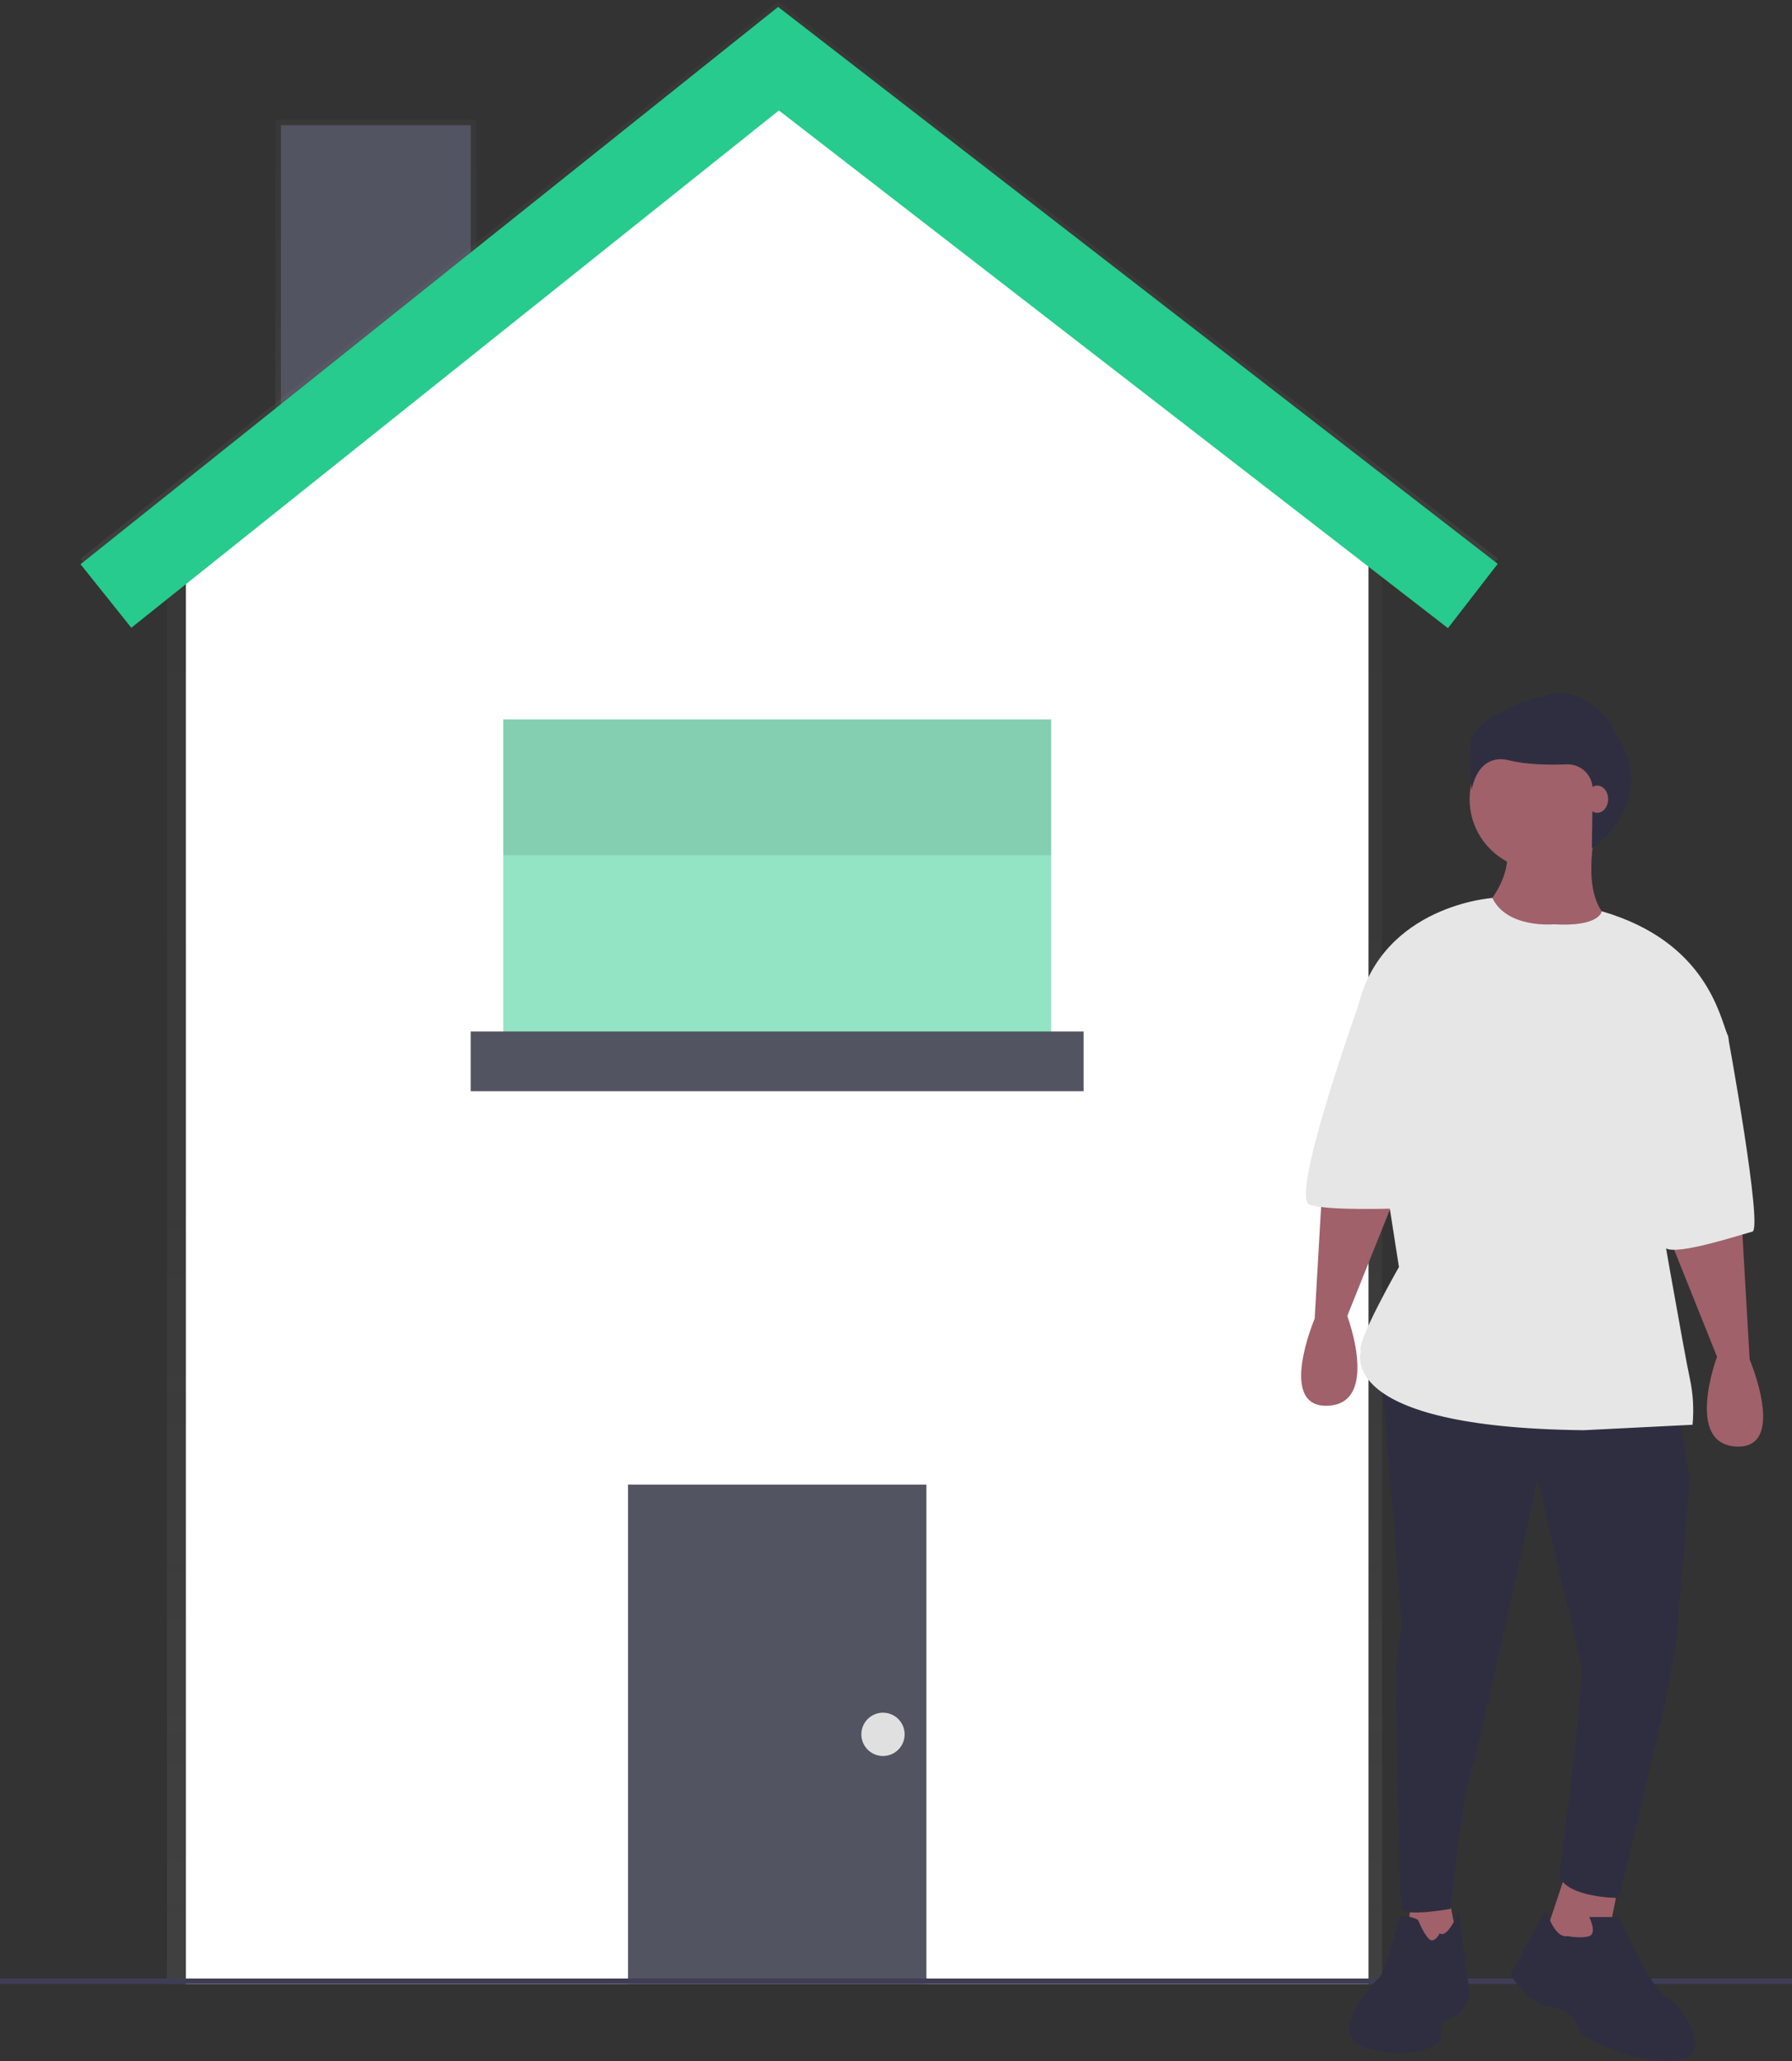 <?xml version="1.0" encoding="utf-8"?>
<!-- Generator: Adobe Illustrator 16.0.0, SVG Export Plug-In . SVG Version: 6.00 Build 0)  -->
<!DOCTYPE svg PUBLIC "-//W3C//DTD SVG 1.1//EN" "http://www.w3.org/Graphics/SVG/1.1/DTD/svg11.dtd">
<svg version="1.1" id="e5378a26-042d-4a36-80f1-957b4ecc48ee"
	 xmlns="http://www.w3.org/2000/svg" xmlns:xlink="http://www.w3.org/1999/xlink" x="0px" y="0px" width="659.145px"
	 height="757.832px" viewBox="0 0 659.145 757.832" enable-background="new 0 0 659.145 757.832" xml:space="preserve">
<rect x="0" y="0" width="659.145" height="757.832" fill="#333333" stroke="none"/>
<g>
	<g>
		<g opacity="0.7">
			
				<linearGradient id="SVGID_1_" gradientUnits="userSpaceOnUse" x1="138.282" y1="340.62" x2="138.282" y2="194.949" gradientTransform="matrix(1 0 0 1 -0.06 -150.92)">
				<stop  offset="0" style="stop-color:#808080;stop-opacity:0.25"/>
				<stop  offset="0.54" style="stop-color:#808080;stop-opacity:0.12"/>
				<stop  offset="1" style="stop-color:#808080;stop-opacity:0.1"/>
			</linearGradient>
			<rect x="101.298" y="44.029" fill="url(#SVGID_1_)" width="73.847" height="145.671"/>
		</g>
		<rect x="103.32" y="46.044" fill="#535461" width="69.806" height="143.657"/>
		<g opacity="0.7">
			
				<linearGradient id="SVGID_2_" gradientUnits="userSpaceOnUse" x1="284.937" y1="880.35" x2="284.937" y2="328.631" gradientTransform="matrix(1 0 0 1 -0.06 -150.92)">
				<stop  offset="0" style="stop-color:#808080;stop-opacity:0.25"/>
				<stop  offset="0.54" style="stop-color:#808080;stop-opacity:0.12"/>
				<stop  offset="1" style="stop-color:#808080;stop-opacity:0.1"/>
			</linearGradient>
			<polygon fill="url(#SVGID_2_)" points="508.341,729.43 61.412,729.43 61.412,182.722 286.818,177.711 508.341,182.722 			"/>
		</g>
		<polygon fill="#FFFFFF" points="503.378,729.43 68.385,729.43 68.385,182.722 285.875,28.065 503.378,182.722 		"/>
		<rect x="231.004" y="545.832" fill="#535461" width="109.751" height="183.554"/>
		<rect x="185.119" y="264.517" opacity="0.5" fill="#26CB8D" enable-background="new    " width="201.525" height="125.728"/>
		<rect x="173.125" y="379.235" fill="#535461" width="225.451" height="21.957"/>
		<g opacity="0.1">
			<rect x="185.119" y="264.517" width="201.525" height="49.869"/>
		</g>
		<g opacity="0.7">
			
				<linearGradient id="SVGID_3_" gradientUnits="userSpaceOnUse" x1="290.322" y1="379.9" x2="290.322" y2="151.498" gradientTransform="matrix(1 0 0 1 -0.06 -150.92)">
				<stop  offset="0" style="stop-color:#808080;stop-opacity:0.25"/>
				<stop  offset="0.54" style="stop-color:#808080;stop-opacity:0.12"/>
				<stop  offset="1" style="stop-color:#808080;stop-opacity:0.1"/>
			</linearGradient>
			<polygon fill="url(#SVGID_3_)" points="532.594,228.979 286.49,38.645 48.302,228.842 29.619,205.43 286.213,0.578 
				550.904,205.293 			"/>
		</g>
		<polygon fill="#26CB8D" points="532.594,230.946 286.49,40.611 48.302,230.807 29.619,207.451 286.213,2.544 550.904,207.305 		
			"/>
		<path fill="#E0E0E0" d="M324.789,629.692c4.395,0,7.96,3.567,7.96,7.967c0,4.396-3.565,7.956-7.96,7.956
			c-4.396,0-7.961-3.562-7.961-7.956C316.828,633.26,320.394,629.692,324.789,629.692z"/>
	</g>
	<rect x="0" y="727.43" fill="#3F3D56" width="659.145" height="2"/>
	<polygon fill="#A0616A" points="532.566,695.831 536.566,715.831 516.566,719.831 519.566,694.831 	"/>
	<polygon fill="#A0616A" points="595.566,691.831 590.566,716.831 566.566,716.831 576.566,686.831 	"/>
	<path fill="#2F2E41" d="M617.565,517.832l4,27l-5,59l-4,22l-17,72c0,0-19,0-22-8l5-41c0,0,4-33,3-37s-16-68-16-68s-22,101-25,110
		s-7,48-7,48s-17,3-18,0s-2-74-2-85s2-17,2-19s-7.879-97.473-7.879-97.473L617.565,517.832z"/>
	<path fill="#2F2E41" d="M576.565,711.832c0,0,5,1,8,0s0-7,0-7h11c0,0,12,27,17,29s21,24,2,24c-11.724-0.149-23.165-3.617-33-10
		c0,0-2-9-11-10s-15-12-15-12l13-24C568.565,701.832,571.565,712.832,576.565,711.832z"/>
	<path fill="#2F2E41" d="M529.565,710.832c0,0-2,4-4,2s-4-7-4-7s-6-3-7,0s-5,19-7,21s-23,23-2,27s25-5,25-5s-3-5,3-7s7-9,7-9l-4-30
		C536.565,702.832,532.565,712.832,529.565,710.832z"/>
	<path fill="#A0616A" d="M640.565,447.832l3,52c0,0,14,33-5,32s-7-33-7-33l-18.603-46.409L640.565,447.832z"/>
	<path fill="#A0616A" d="M486.565,432.832l-3,52c0,0-14,33,5,32s7-33,7-33l18.604-46.409L486.565,432.832z"/>
	<circle fill="#A0616A" cx="566.565" cy="293.831" r="26"/>
	<path fill="#A0616A" d="M587.065,304.332c0,0-7,28,7,35s-44,17-48,0l2-8c0,0,8-10,6-19L587.065,304.332z"/>
	<path fill="#E6E6E6" d="M571.565,339.832c0,0-17.255,1.611-22.628-9.693c0,0-40.372,2.693-49.372,39.693l15,96c0,0-16,28-14,31
		c0,0-10,28,82,29l40-2c0.541-5.685,0.203-11.419-1-17c-2-9-13-72-13-72s30-47,27-54s-7.805-34.602-46.401-45.801
		C589.163,335.031,588.565,340.832,571.565,339.832z"/>
	<path fill="#E6E6E6" d="M622.565,363.832l13,17c0,0,13,71,9,72s-28,9-32,6s-22-62-22-62L622.565,363.832z"/>
	<path fill="#E6E6E6" d="M516.565,358.832l-17,11c0,0-25,70-18,73s46,1,46,1L516.565,358.832z"/>
	<path fill="#2F2E41" d="M594.985,270.563c0,0-9.006-19.514-26.267-15.01c-17.261,4.503-27.019,11.258-27.769,18.012
		s0.375,16.886,0.375,16.886s1.877-13.884,13.885-10.882c6.387,1.597,14.684,1.707,21.053,1.461
		c5.072-0.209,9.354,3.734,9.563,8.807c0.009,0.167,0.011,0.334,0.009,0.501l-0.315,21.494
		C585.517,311.832,610.518,295.831,594.985,270.563z"/>
	<ellipse fill="#A0616A" cx="587.518" cy="293.831" rx="4" ry="5"/>
</g>
</svg>

